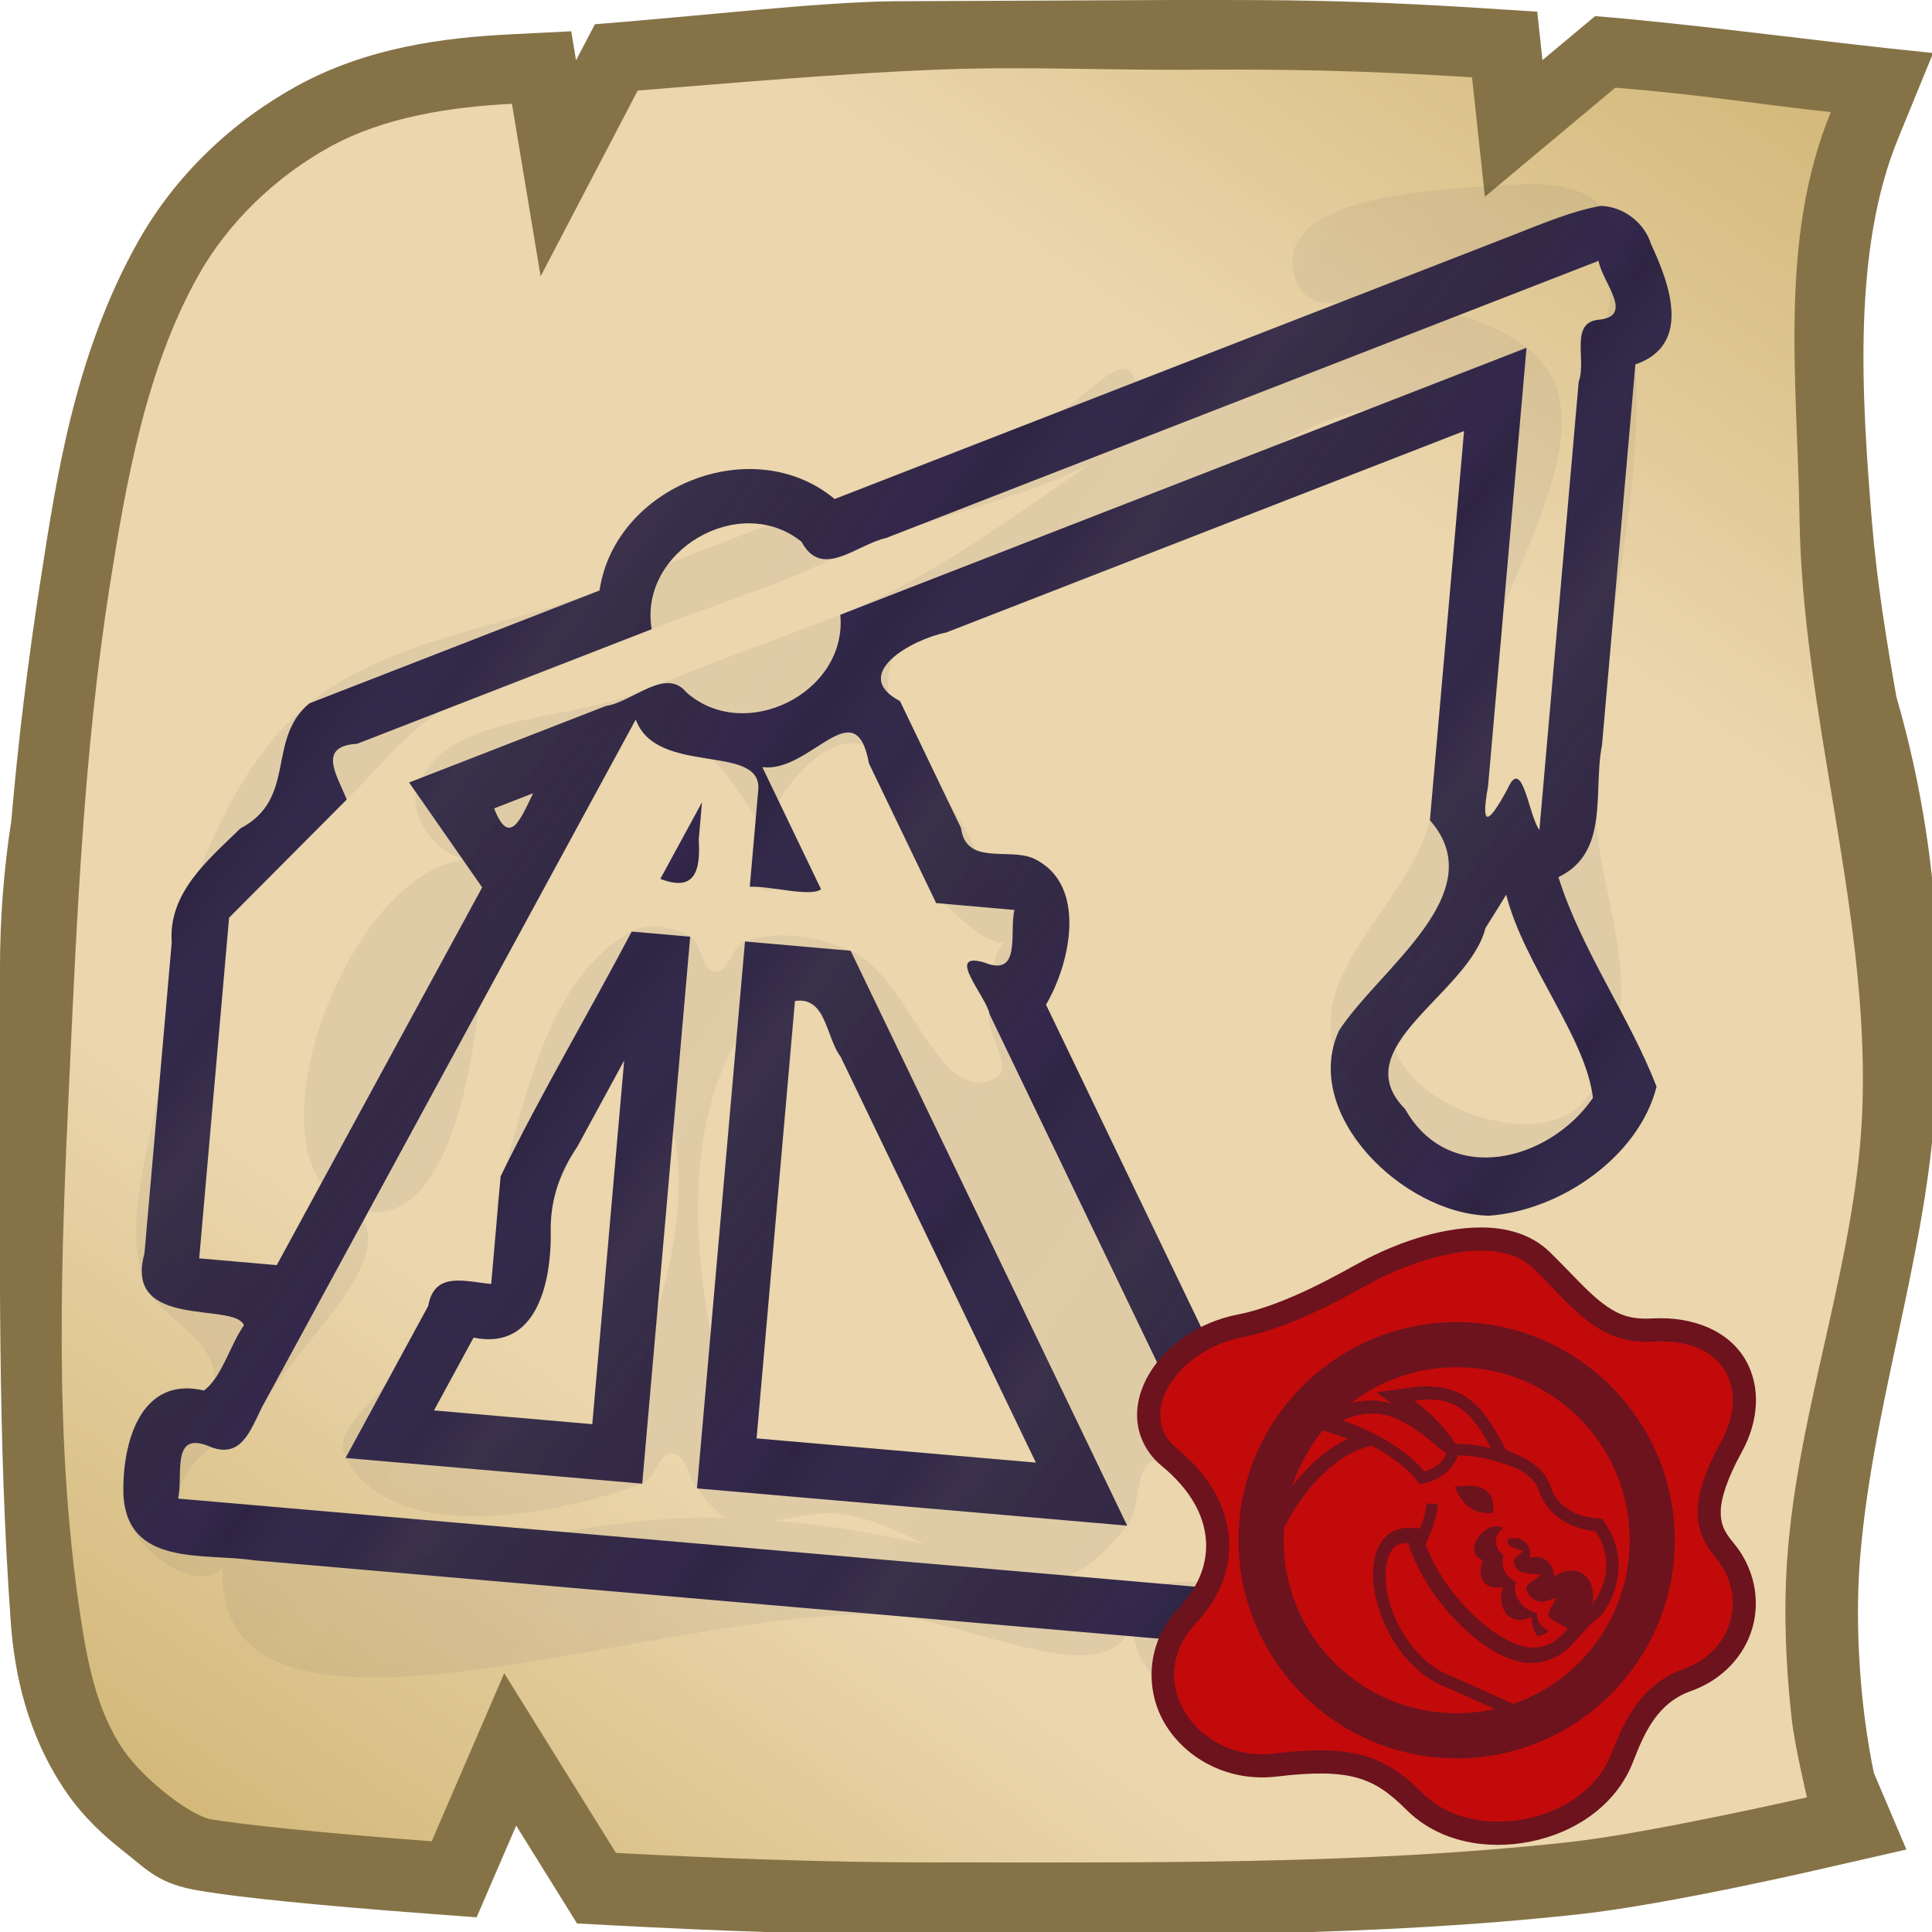 <svg height="500" viewBox="0 0 132.292 132.292" width="500" xmlns="http://www.w3.org/2000/svg" xmlns:xlink="http://www.w3.org/1999/xlink"><linearGradient id="a" gradientUnits="userSpaceOnUse" x1="116.132" x2="22.669" y1="0" y2="132.292"><stop offset="0" stop-color="#d3b879"/><stop offset=".25" stop-color="#ebd6ad"/><stop offset=".5" stop-color="#ebd6ad"/><stop offset=".75" stop-color="#ebd6ad"/><stop offset="1" stop-color="#d3b879"/></linearGradient><linearGradient id="b"><stop offset="0" stop-color="#2e2442"/><stop offset=".125" stop-color="#342a4b"/><stop offset=".25" stop-color="#322848"/><stop offset=".375" stop-color="#322947" stop-opacity=".95"/><stop offset=".5" stop-color="#322a46" stop-opacity=".98"/><stop offset=".75" stop-color="#2e2442" stop-opacity=".97"/><stop offset=".906" stop-color="#34284e"/><stop offset="1" stop-color="#2e2442"/></linearGradient><filter id="c" color-interpolation-filters="sRGB" height="1.006" width="1.006" x="-.003" y="-.003"><feGaussianBlur stdDeviation=".352"/></filter><filter id="d" color-interpolation-filters="sRGB" height="1.009" width="1.009" x="-.004" y="-.004"><feGaussianBlur stdDeviation=".123"/></filter><filter id="e" color-interpolation-filters="sRGB" height="1.037" width="1.038" x="-.019" y="-.019"><feGaussianBlur stdDeviation=".824"/></filter><linearGradient id="f" gradientUnits="userSpaceOnUse" spreadMethod="repeat" x1="-21.822" x2="1.055" xlink:href="#b" y1="109.086" y2="125.453"/><linearGradient id="g" gradientUnits="userSpaceOnUse" spreadMethod="repeat" x1="-25.215" x2="-2.337" xlink:href="#b" y1="108.747" y2="125.113"/><path d="m250.471 499.983c51.835.039 104.538.441 157.504-5.348 23.527-2.571 63.666-11.943 63.666-11.943l20.957-4.789-8.406-19.797c-3.626-17.49-4.76-37.133-3.756-52.852 2.741-40.111 16.933-78.897 19.564-119.016.828-12.623.691-24.469.344-42.18-.347-17.711-3.704-41.244-10.317-63.953-2.609-14.831-5.05-29.754-6.35-45.516-2.711-32.883-4.959-70.153 6.762-98.752l9.072-22.131c-31.313-3.172-61.138-7.435-87.342-9.543l-13.605 11.365-1.35-12.51-15.117-.967c-21.868-1.39-38.846-1.919-56.314-2.025-5.823-.036-16.508-.027-22.639-.027l-72.837.327c-19.69.327-47.169 3.598-76.591 5.948l-4.609 8.811-.258.496-1.246-7.498-16.018.805c-16.981.856-36.821 3.38-54.957 13.381-16.734 9.228-31.341 23.054-40.965 40.189-16.466 29.318-21.106 61.291-25.148 87.197-3.249 20.824-5.799 41.628-7.584 62.336-1.944 12.576-2.924 25.282-2.933 38.008l.001 27.979c.014 46.729-.629 93.964 2.793 141.27.941 13.005 4.17 29.035 14.33 43.824 4.451 6.479 9.806 11.404 15.326 15.693 5.506 4.279 8.509 8.111 19.365 9.824 9.832 1.663 30.066 3.742 58.57 5.875l12.771.959 10.229-23.693 15.715 25.273 9.365.502c25.465 1.348 54.433 2.491 81.955 2.473z" fill="#857347" stroke-width="3.78" transform="scale(.265)"/><path d="m43.667 6.199-6.649 12.723-1.963-11.814c-4.152.209-8.735.888-12.484 2.956-3.665 2.021-6.931 5.135-8.988 8.796-3.594 6.399-4.968 14.212-6.101 21.472-1.724 11.049-2.209 22.267-2.729 33.439-.565 12.142-1.075 24.438.693 36.464.487 3.314 1.111 6.835 3.004 9.59 1.45 2.11 4.687 4.544 6.008 4.751 2.083.354 7.611.944 15.101 1.505l4.967-11.508 7.651 12.304c6.689.354 14.283.654 21.43.649 14.614-.01 29.291.201 43.819-1.387 5.496-.601 16.303-3.069 16.303-3.069s-.84-3.54-1.041-5.344c-.4-3.586-.562-7.22-.321-10.821.708-10.588 4.876-20.805 5.172-31.413.374-13.426-4.117-26.631-4.321-40.061-.141-9.278-1.441-19.011 2.143-27.756-5.568-.608-8.703-1.18-14.752-1.67l-8.932 7.465-.881-8.173c-7.611-.484-12.854-.566-19.284-.522-5.85.04-11.266-.236-17.112-.015-6.769.256-14.283.929-20.733 1.44z" fill="url(#a)" stroke-width="4.763"/><g><path d="m109.62 14.098c-1.88.33-3.693 1.085-6.378 2.14-15.364 5.977-30.727 11.954-46.091 17.932-5.591-4.654-15.04-.894-16.099 6.262-6.624 2.577-13.248 5.155-19.872 7.732-2.957 2.461-.815 6.513-4.72 8.561-2.206 2.158-4.953 4.405-4.702 7.82-.623 7.096-1.245 14.192-1.868 21.288-1.454 5.256 6.187 3.296 6.813 4.914-.967 1.385-1.511 3.557-2.733 4.467-4.426-1.039-5.601 3.714-5.522 7.075.222 5.036 5.554 4.027 8.955 4.553 29.261 2.534 58.522 5.071 87.783 7.604 4.63-.25 5.673-7.797 2.805-10.583-3.503-1.314-7.444-.933-11.146-1.471-3.152-.273-6.304-.546-9.456-.819-5.255-10.926-10.511-21.853-15.766-32.779 1.667-2.811 2.889-8.287-.876-10.024-1.733-.733-4.598.508-4.944-2.076-1.392-2.895-2.785-5.791-4.177-8.686-3.493-1.843.868-4.254 3.155-4.695 11.823-4.599 23.645-9.199 35.468-13.798-.779 8.883-1.559 17.767-2.338 26.65 4.358 4.962-3.439 10.13-6.224 14.402-2.616 5.712 4.379 12.543 10.255 12.677 4.896-.337 10.283-4.044 11.489-8.839-1.879-4.842-5.114-9.274-6.72-14.342 3.533-1.7 2.358-5.886 2.982-9.022.763-8.696 1.526-17.393 2.289-26.089 3.893-1.332 2.336-5.535 1.078-8.221-.459-1.487-1.894-2.588-3.441-2.634zm-.16 3.76c.23 1.445 2.514 3.796.004 4.037-2.01.188-.81 2.782-1.361 4.225-.898 10.235-1.796 20.47-2.694 30.705-.724-.9-1.149-5.124-2.165-2.837-1.246 2.306-1.904 2.895-1.354-.113.879-10.02 1.758-20.04 2.637-30.06-15.663 6.093-31.325 12.187-46.988 18.28.5 5.349-6.55 8.858-10.546 5.307-1.423-1.744-3.681.675-5.512.941-4.489 1.746-8.977 3.492-13.466 5.239 1.667 2.394 3.334 4.788 5.001 7.183-4.689 8.622-9.378 17.243-14.066 25.865-1.77-.155-3.539-.311-5.309-.466.682-7.775 1.364-15.55 2.046-23.326 2.685-2.697 5.371-5.394 8.056-8.091-.667-1.67-2.047-3.653.71-3.816 6.723-2.616 13.446-5.231 20.17-7.847-.906-5.369 6.031-9.407 10.263-5.985 1.391 2.608 3.758.194 5.79-.26 16.261-6.326 32.529-12.655 48.786-18.979zm-65.928 31.413c1.412 3.87 8.511 1.626 8.398 4.722-.197 2.242-.393 4.483-.59 6.725 1.461-.056 4.127.721 4.882.176-1.342-2.79-2.683-5.579-4.025-8.369 3.271.443 6.379-5.359 7.304-.251 1.533 3.188 3.067 6.375 4.6 9.563 1.786.157 3.572.314 5.358.47-.359 1.596.497 4.639-2.075 3.595-2.715-.778.144 2.297.387 3.565 5.719 11.89 11.439 23.781 17.158 35.671 6.969.604 13.938 1.208 20.907 1.811-.357 1.596.502 4.638-2.071 3.598-30.522-2.645-61.044-5.288-91.567-7.932.357-1.596-.501-4.638 2.072-3.598 2.205.955 2.848-.997 3.657-2.64 8.535-15.702 17.07-31.405 25.605-47.107zm-7.025 5.045c-.818 1.67-1.612 3.779-2.672 1.039.891-.346 1.781-.693 2.672-1.039zm11.563.615c-.951 1.75-1.902 3.5-2.854 5.25 2.413.931 2.754-.608 2.63-2.702.074-.849.149-1.698.223-2.547zm55.064 6.336c1.224 4.801 5.471 9.79 5.94 13.914-3 4.347-9.832 6.111-12.856.767-4.205-4.259 4.351-7.862 5.494-12.391.479-.76.952-1.525 1.422-2.29zm-59.877 2.52c-2.953 5.598-6.214 11.103-8.977 16.759-.216 2.457-.431 4.914-.647 7.372-1.794-.163-3.89-.891-4.31 1.504-1.886 3.47-3.772 6.94-5.659 10.411 6.771.587 13.542 1.173 20.312 1.76 1.095-12.485 2.19-24.969 3.286-37.454-1.335-.117-2.67-.234-4.005-.351zm7.755.68c-1.095 12.483-2.19 24.966-3.286 37.449 9.819.85 19.638 1.701 29.457 2.551-6.312-13.122-12.624-26.244-18.936-39.366-2.412-.212-4.823-.423-7.235-.635zm3.42 4.078c2.151-.336 2.116 2.489 3.125 3.805 4.458 9.267 8.916 18.534 13.374 27.801-6.375-.553-12.75-1.106-19.125-1.658.876-9.982 1.751-19.965 2.627-29.947zm-11.692 4.073c-.728 8.3-1.456 16.6-2.184 24.9-3.613-.313-7.226-.626-10.84-.939.904-1.663 1.808-3.326 2.712-4.989 4.369.912 5.312-3.878 5.285-7.128-.068-2.176.579-4.136 1.807-5.922 1.073-1.974 2.147-3.949 3.22-5.923z" fill="url(#f)"/><path d="m104.064 12.624c-5.536.319-16.625.654-15.483 6.08 1.434 6.816 16.229-6.033 20.879-.846 2.333 2.602-1.149 6.897-1.561 10.368-1.128 9.502 5.571 23.444-2.491 28.599-1.109.709-3.007-.229-3.715-1.339-5.7-8.936 11.306-25.303 2.833-31.671-13.435-10.097-31.317 12.208-46.988 18.28-4.495 1.741-9.044 3.347-13.491 5.205-5.24 2.19-14.144 1.493-15.533 7-.466 1.848 1.581 4.325 3.475 4.539 4.966.562 6.545-9.558 11.542-9.568 3.547-.007 6.444 3.687 8.22 6.758.838 1.449-.845 4.993.828 4.953 2.061-.049-.345-4.383.732-6.14 1.205-1.966 3.531-4.48 5.748-3.848 2.304.656 1.851 4.426 2.972 6.543.794 1.501 1.39 3.213 2.65 4.352 1.32 1.193 3.544 3.546 4.816 2.302 1.618-1.582-1.876-4.12-2.789-6.191-1.89-4.284-7.3-8.547-5.567-12.897 1.255-3.151 6.213-2.727 9.353-4.011 9.851-4.027 21.241-17.961 29.754-11.575 7.133 5.352-.193 17.994-2.338 26.65-1.355 5.467-8.196 10.187-6.554 15.575 1.794 5.888 9.633 12.186 15.437 10.135 4.267-1.507 3.725-8.42 4.15-12.925.431-4.573-1.609-9.083-1.685-13.675-.168-10.147 3.356-20.194 2.723-30.323-.231-3.696.196-8.179-2.363-10.855-1.324-1.385-3.643-1.583-5.556-1.473zm-34.565 51.566c-.023.011.008.078.032.069.007-.003-.004-.014-.006-.021-.007-.017-.01-.056-.026-.048zm.032.069c-1.808.083-1.594 3.322-1.815 5.119-.183 1.483 1.759 3.784.428 4.463-3.921 1.999-5.853-7.004-9.897-8.74-2.225-.955-4.96-1.461-7.235-.635-.916.333-1.099 2.15-2.07 2.065-.971-.085-.835-1.907-1.679-2.394-1.161-.67-2.832-.999-4.005-.351-5.784 3.193-7.222 11.284-9.054 17.631-.603 2.089.373 4.54-.57 6.499-1.445 3.002-5.212 4.247-7.238 6.892-1.159 1.513-3.633 3.345-2.731 5.023 3.218 5.986 13.926 4.084 20.312 1.76.916-.334 1.099-2.152 2.07-2.067.97.085 1.047 1.651 1.679 2.392.628.736 1.182 1.673 2.085 2.021 2.423.933 5.212-.619 7.785-.27 5.02.682 9.5 5.396 14.497 4.56 2.081-.348 3.772-2.113 5.09-3.76 1.026-1.283.381-4.165 1.987-4.51 2.525-.542 3.331 4.303 5.759 5.181 5.925 2.142 16.376 5.047 18.886-.731.266-.613-.731-1.185-1.311-1.516-4.67-2.669-11.597.366-15.874-2.895-9.177-6.997-10.089-20.76-15.007-31.2-.71-1.507-.429-4.613-2.092-4.537zm34.284 40.148c-1.107.732.595 3.746 1.9 3.501.317-.059.208-.648.121-.959-.292-1.043-1.118-3.14-2.021-2.542zm1.9 3.501c-2.905-2.708-7.834 1.338-11.78 1.787-5.438.619-16.236-4.224-16.373 1.248-.232 9.279 20.419 9.355 27.625 3.504 1.698-1.378 2.128-5.048.528-6.539zm-28.153 3.035c.486-1.977-3.54-2.065-5.469-2.717-7.166-2.42-14.722-4.043-22.281-4.291-9.052-.297-17.921 2.789-26.959 3.379-2.537.165-7.543-2.498-7.626.042-.497 15.164 30.246 2.532 45.403 3.23 5.639.26 15.584 5.838 16.932.356zm-62.335-3.586c1.246-1.401-3.168-2.872-3.028-4.742.238-3.193 4.588-4.542 6.312-7.24 2.489-3.893 9.269-9.767 5.661-12.653-1.698-1.358-3.132 3.311-5.222 3.906-1.709.486-4.168.895-5.309-.466-5.015-5.98-1.245-16.249 2.046-23.326 1.605-3.451 5.326-5.439 8.056-8.091 2.108-2.048 3.939-4.471 6.424-6.039 4.373-2.758 9.64-3.74 14.455-5.624 4.335-1.696 8.828-3.038 12.995-5.114 6.991-3.485 23.733-5.394 19.981-12.246-.908-1.658-3.369 1.722-5.102 2.478-5.029 2.196-10.228 3.98-15.343 5.969-5.366 2.088-10.733 4.175-16.099 6.262-6.624 2.577-14.334 3.276-19.872 7.732-3.481 2.801-5.731 7.027-7.422 11.164-1.904 4.657-2.147 9.842-2.842 14.825-.617 4.419-2.387 9.04-1.176 13.335.744 2.635 4.71 3.867 4.892 6.599.26 3.892-6.839 6.525-5.659 10.242.701 2.207 4.713 4.76 6.252 3.029zm62.37-81.635 10.984-7.018zm-53.425 57c7.413 2.703 9.264-14.079 8.844-21.958-.039-.726-.301-1.988-1.025-1.925-8.346.724-15.689 21.014-7.819 23.883zm23.899-27.792-2.854 5.25zm54.658 6.304c.122-.059.298-.05.406.032 4.033 3.062 8.662 10.553 5.219 14.265-3.012 3.247-11.256.539-12.784-3.618-1.478-4.023 3.302-8.813 7.159-10.679zm-47.647 7.239c3.25 1.7 3.588 6.4 5.26 9.664 3.712 7.247 15.216 15.313 10.589 22.012-3.637 5.265-13.701 1.736-19.125-1.658-1.353-.847-2.08-2.559-2.458-4.11-1.878-7.719-2.743-17.049 1.466-23.786.735-1.176 2.299-1.625 3.619-2.051.207-.067.456-.172.649-.071zm-12.828 4.065c.145-.077.331.025.487.078.726.249 1.647.435 2.02 1.106 3.24 5.834 1.288 13.764-1.117 19.989-.589 1.523-1.583 3.167-3.087 3.805-3.338 1.417-9.122 2.256-10.84-.939-.896-1.667 1.805-3.328 2.712-4.989 2.066-3.783 4.27-7.492 6.22-11.336 1.284-2.531 1.097-6.386 3.605-7.715zm4.944 7.005-.15 4.304z" fill="url(#g)" filter="url(#e)" opacity=".25"/><g stroke-width="3.148" transform="matrix(.318 0 0 .318 175.761 60.18)"><path d="m-233.658 75.061c-.007-0-.013.002-.019.002-9.801-.033-19.586 4.045-25.453 7.139-2.164 1.141-6.144 3.469-11.113 5.861-4.969 2.392-10.809 4.743-15.711 5.691-8.621 1.667-15.498 6.523-19.209 12.67-1.855 3.073-2.938 6.566-2.654 10.18.284 3.614 2.124 7.229 5.199 9.756 6.306 5.181 9.108 10.644 9.559 15.74.45 5.097-1.375 10.163-5.822 14.863-7.207 7.618-7.35 18.064-2.717 25.406s13.66 12.143 23.828 10.92c8-.962 13.238-.84 17.146.234 3.909 1.074 6.87 3.042 10.754 6.924 6.993 6.988 17.367 8.74 26.744 6.846 9.377-1.894 18.384-7.646 22.072-17.201 2.619-6.784 5.458-12.727 12.521-15.238 6.74-2.395 11.486-7.613 13.189-13.656 1.703-6.043.357-12.891-4.096-18.219h-.002c-2.081-2.489-2.804-4.139-2.744-6.83.059-2.691 1.272-6.802 4.58-12.832 3.518-6.415 4.197-13.87.701-19.834-3.496-5.964-10.904-9.345-20.152-8.828-4.811.269-7.527-.94-10.758-3.416-3.23-2.476-6.652-6.46-11.188-10.883v-.002c-4.075-3.973-9.522-5.272-14.656-5.293zm-.041 9.975c.001 0.0.001-0.0.002 0 3.53.015 6.065.835 7.732 2.461 4.124 4.022 7.603 8.224 12.084 11.658 4.481 3.434 10.286 5.857 17.381 5.461 6.784-.379 9.655 1.634 10.99 3.912 1.335 2.278 1.398 5.912-.84 9.992-3.7 6.745-5.693 12.197-5.809 17.408-.115 5.211 2.019 9.803 5.064 13.447 2.458 2.941 2.974 6.186 2.148 9.117-.826 2.931-3.001 5.567-6.928 6.963h-.002c-11.082 3.94-15.666 13.746-18.484 21.045-2.169 5.619-8.003 9.654-14.742 11.016-6.739 1.361-13.756-.163-17.719-4.123-4.56-4.558-9.317-7.88-15.162-9.486s-12.395-1.554-20.98-.521c-6.417.772-11.636-2.273-14.201-6.338s-2.863-8.588 1.527-13.229c6.054-6.399 9.232-14.442 8.512-22.596s-5.265-16.083-13.16-22.57c-1.196-.982-1.505-1.753-1.59-2.83-.085-1.077.247-2.581 1.25-4.242 2.005-3.322 6.62-6.882 12.564-8.031 6.388-1.235 12.773-3.914 18.145-6.5 5.372-2.586 9.848-5.185 11.438-6.023 4.805-2.534 14.044-6.016 20.779-5.99z" fill="#6c131e" stroke-width="3.148"/><path d="m-233.678 80.048c-8.271-.033-17.788 3.75-23.126 6.565-3.754 1.979-16.913 9.855-28.203 12.039-14.565 2.816-22.986 16.835-14.445 23.854 14.202 11.668 14.693 26.785 4.192 37.885-11.597 12.258.307 29.942 16.892 27.947 16.585-1.995 23.579.144 32.023 8.583 10.956 10.948 34.781 6.55 40.639-8.624 2.719-7.042 6.43-14.915 15.503-18.141 10.667-3.791 13.847-15.709 6.937-23.978-5.127-6.134-5.718-12.484 1.29-25.259 5.756-10.494 1.232-22.179-14.8-21.283-11.907.665-17.046-7.264-25.706-15.709-2.871-2.8-6.863-3.86-11.195-3.877z" fill="#c20a0a" stroke-width="31.4"/><path d="m-239.052 95.443c-25.861 0-46.971 21.1-46.971 46.963 0 25.863 21.108 46.973 46.971 46.973 25.862 0 46.971-21.11 46.971-46.973 0-25.862-21.109-46.963-46.971-46.963z" fill="#6c131e" stroke-width="3.148"/><path d="m-239.052 105.151c-20.609 0-37.257 16.647-37.257 37.257 0 20.609 16.648 37.265 37.257 37.265 20.608 0 37.265-16.655 37.265-37.264 0-20.609-16.656-37.257-37.265-37.257z" fill="#c20a0a" stroke-width="31.4"/><path d="m-920.529 467.439c-5.589 1.055-11.31 2.761-17.285 5.223l-28.514 11.748 29.244 9.789c3.267 1.094 6.497 2.29 9.672 3.572-17.47 7.749-32.362 21.944-43.494 36.01-7.715 9.748-14.675 20.618-20.279 32.24l-.961 1.996-.152 2.211c-.239 3.487-.373 7.027-.373 10.617 0 84.087 68.227 152.342 152.314 152.342 11.539 0 22.789-1.287 33.604-3.715l33.656-7.559-69.568-31.293-.406-.146c-27.952-10.121-47.951-42.215-52.67-69.473-2.359-13.629-.622-25.449 3.113-31.566 3.181-5.209 6.959-7.811 15.545-7.104l-.822 2.236 1.557 4.039c8.9 23.099 23.903 44.201 40.604 60.449 16.7 16.248 34.732 28.041 52.916 30.49l.574.078.58.019c.691.024 1.354.005 2.01-.031 11.157.437 24.263-3.744 34.344-14.893l13.803-15.26 10.809-9.324c13.695-19.039 20.019-46.784 3.107-72.885l-3.023-4.668-5.539-.527c-19.538-1.857-32.27-12.071-36.529-25.645-4.103-13.076-15.354-20.644-27.186-25.918l-8.896-3.967-3.377-6.123c-8.033-14.566-15.583-26.768-26.814-35.123-6.377-4.744-14.098-8.057-22.959-9.553l-11.684-.898c-4.111.053-8.346.445-12.746 1.049l-27.918 3.828 12.482 9.268c-5.471-1.649-11.19-2.718-17.207-2.725z" fill="#6c131e" filter="url(#c)" stroke-width="3.148" transform="matrix(.265 0 0 .265 -16.707 -11.275)"/><path d="m-245.156 112.107c-.919.011-1.927.102-3.008.25 3.629 2.694 6.726 5.956 8.897 9.284.218 0 .436.002.653.006 2.378.051 4.671.383 7.005.948-2.066-3.746-3.941-6.606-6.246-8.321-1.819-1.353-3.957-2.128-6.913-2.166-.127-.002-.257-.002-.388 0zm-12.065 3.022c-.096-0-.192.001-.289.003-1.849.041-3.865.516-6.168 1.465 7.395 2.476 14.083 6.643 17.626 11.002 2.419-.675 3.875-1.937 4.799-3.793-4.575-3.868-8.224-6.763-11.84-7.978-1.338-.45-2.69-.699-4.128-.7zm-.027 6.948c-5.189.89-10.435 5.313-13.959 9.766-1.91 2.413-3.634 5.109-5.011 7.963-.059.859-.091 1.726-.091 2.601 0 20.609 16.648 37.264 37.257 37.264 2.827 0 5.579-.315 8.224-.909l-9.979-4.489c-17.591-6.369-22.746-37.446-6.17-34.338.768-1.864 1.306-3.689 1.45-5.458l2.452.201c-.222 2.711-1.162 5.329-2.373 7.89-.096.268-.194.543-.288.798 4.323 11.22 14.976 21.152 22.311 22.14.12.004.251 0.0.389-.011 2.24.136 4.72-.556 6.872-2.936l1.051-1.162-1.379-.745c-.857-.463-1.881-.934-2.391-1.438-.255-.252-.368-.457-.405-.684-.037-.227-.017-.556.294-1.129l1.405-2.587-2.828.819c-.83.24-2.278-.399-3.057-1.41-.39-.505-.58-1.041-.577-1.427.003-.387.095-.675.625-1.06l2.561-1.859-3.144-.358c-1.313-.15-2.155-.877-2.523-1.619-.369-.742-.304-1.327.181-1.752l1.607-1.406-2.022-.685c-.884-.3-1.355-.994-1.363-1.399-.004-.181.031-.351.242-.589 1.439-.315 2.798-.059 3.697.839.81.809 1.099 1.991.918 3.269 1.125-.297 2.236-.212 3.174.329 1.229.709 1.928 2.065 2.063 3.681 2.002-1.334 4.232-1.675 5.958-.68 2.036 1.174 2.812 3.885 2.212 6.812 3.158-4.391 4.552-9.967.739-15.853-6.151-.585-10.753-4.038-12.28-8.903-.662-2.108-2.801-3.774-5.528-4.989l-.01.028c-3.915-1.425-7.315-2.284-10.873-2.466l.01.021c-.302-.012-.601-.021-.89-.023-1.255 3.011-3.773 5.252-7.56 6.062l-.777.166-.471-.64c-1.871-2.544-5.427-5.324-9.741-7.644zm20.563 8.59c3.676-.01 5.907 1.529 5.54 5.851-4.718.446-6.836-2.196-8.302-5.612.988-.152 1.914-.236 2.762-.239zm6.372 8.735-.001.001c.488.009.94.131 1.318.37-.199.145-.381.3-.547.466-.691.69-1.065 1.596-1.047 2.467.024 1.227.694 2.262 1.669 2.97-.413 1.067-.323 2.298.185 3.32.502 1.009 1.388 1.879 2.541 2.422-.19.443-.312.904-.316 1.36-.008 1.107.445 2.112 1.089 2.947.894 1.16 2.22 2.098 3.689 2.357-.024.287-.027.57.018.843.138.848.594 1.535 1.103 2.038.449.444.947.776 1.422 1.052-.835.631-1.634.929-2.451 1.025-.858-1.045-1.278-2.512-1.239-4.14-1.549.813-3.187.942-4.491.19-1.931-1.114-2.553-3.822-1.736-6.625-1.492.365-2.913.121-3.842-.807-1.168-1.167-1.256-3.11-.408-4.996-.484-.081-.916-.285-1.254-.622-1.159-1.158-.76-3.434.892-5.084 1.032-1.031 2.31-1.574 3.405-1.553z" fill="#c20a0a" filter="url(#d)" stroke-width="19.157"/></g></g></svg>